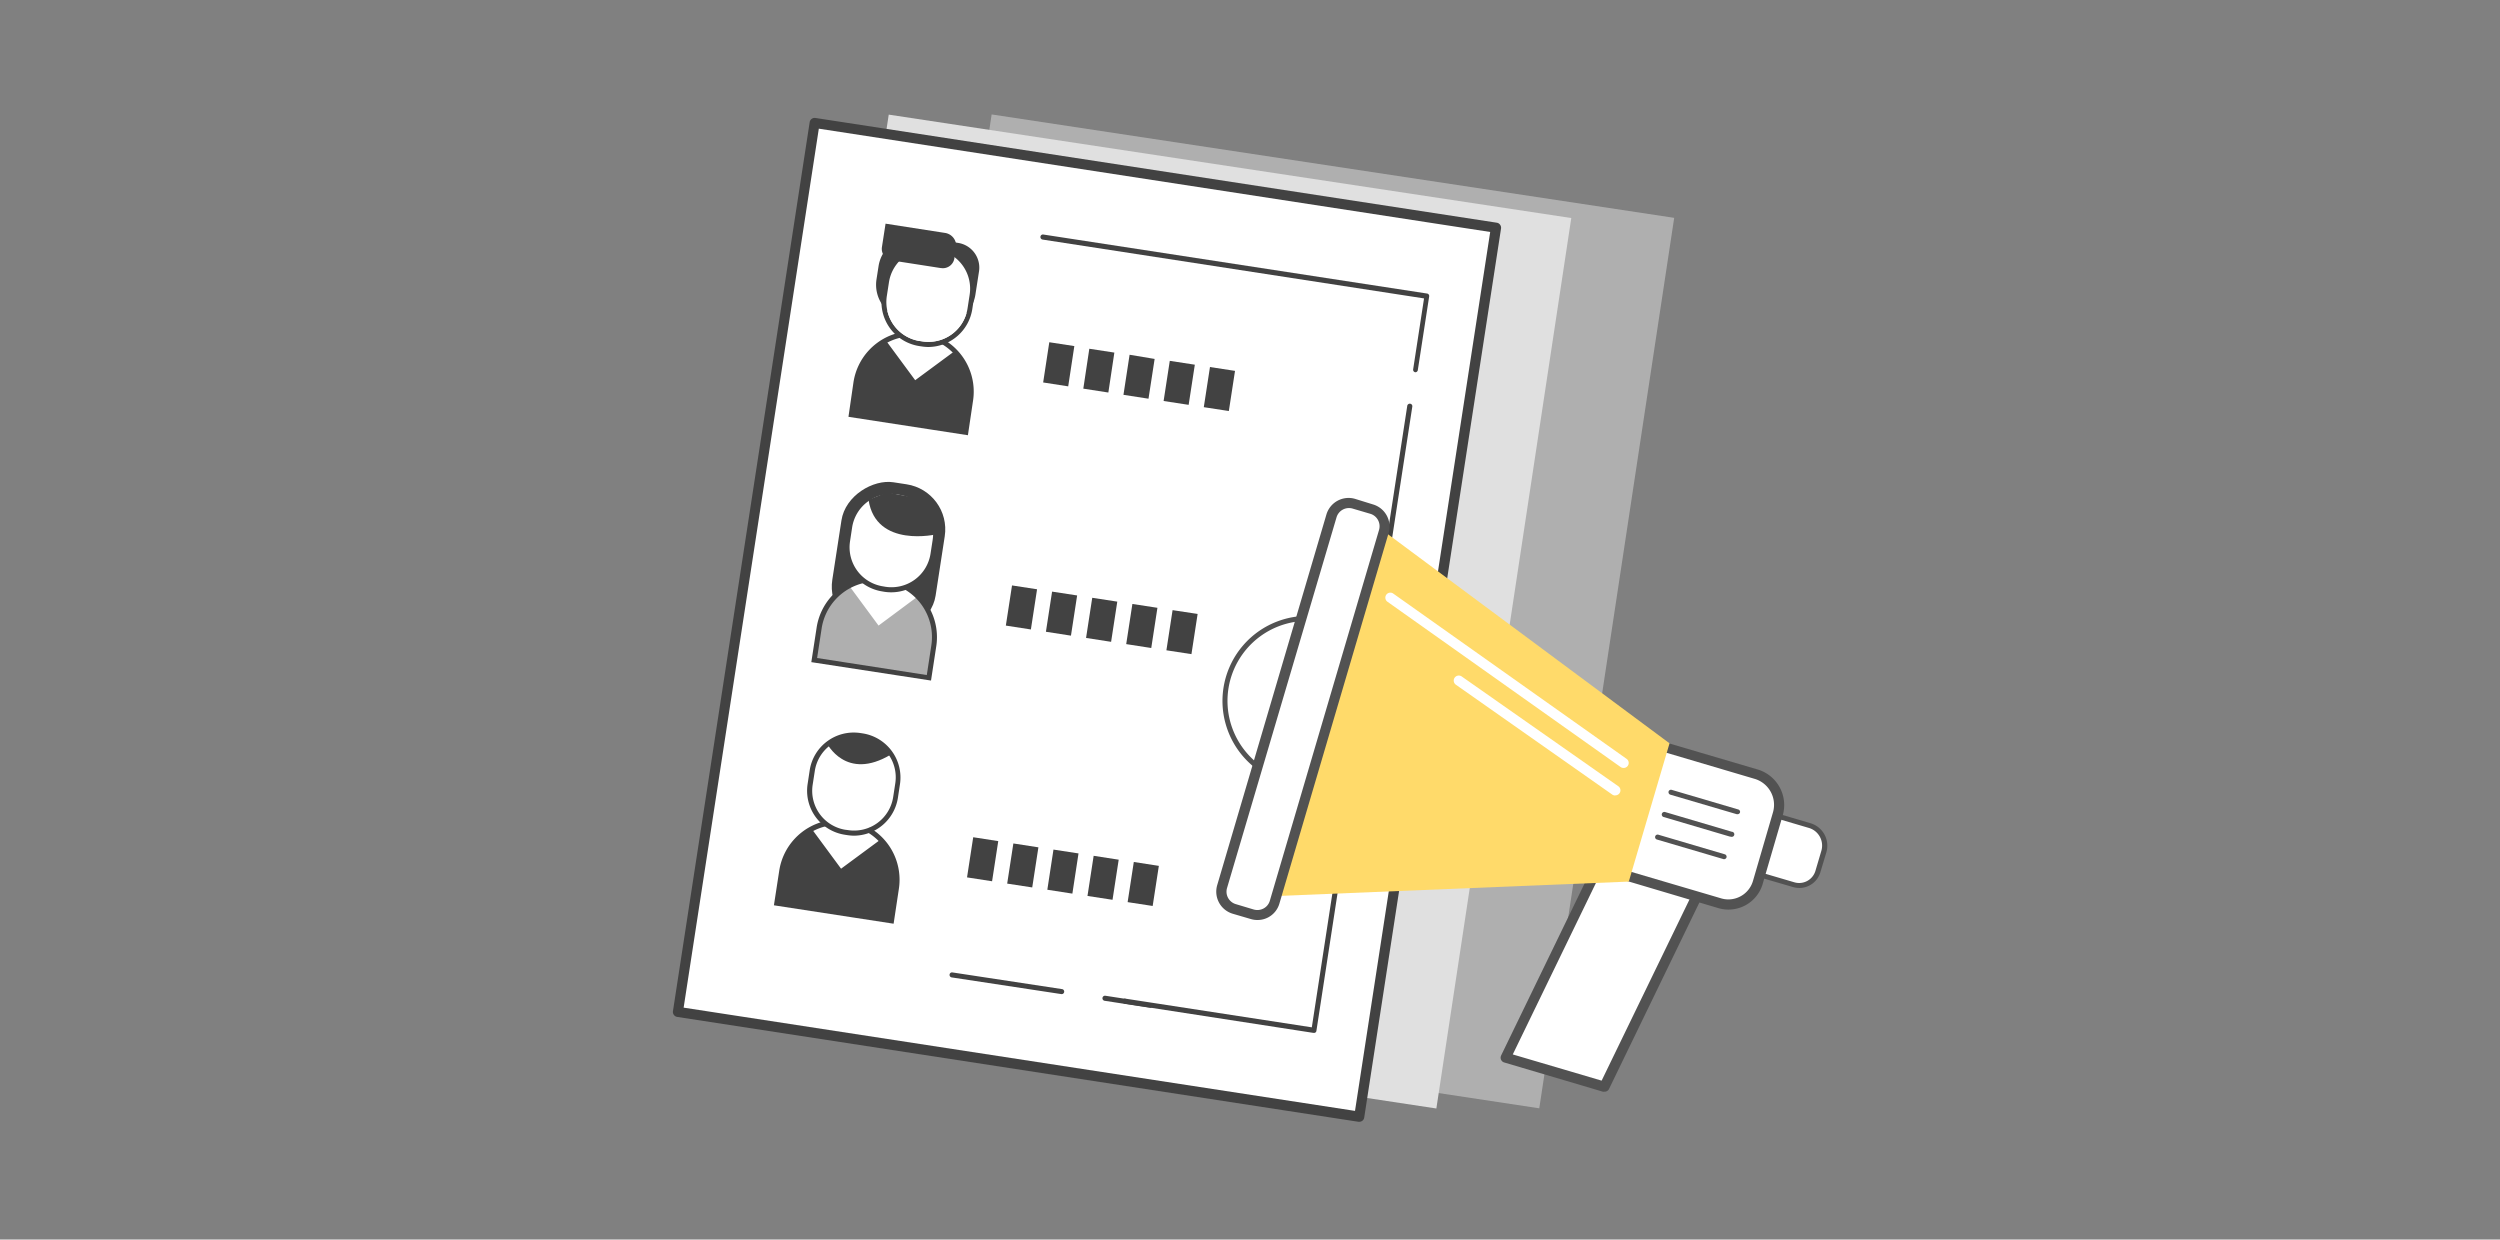 <svg id="圖層_1" data-name="圖層 1" xmlns="http://www.w3.org/2000/svg" viewBox="0 0 599 297"><rect x="0" y="0" width="599" height="297" fill="#808080" stroke="none"/><defs><style>.cls-1{fill:#afafaf;}.cls-2{fill:#e0e0e0;}.cls-3{fill:#fff;}.cls-4{fill:#424242;}.cls-5{fill:none;}.cls-6{fill:#525252;}.cls-7{fill:#ffda6a;}</style></defs><title>12</title><rect class="cls-1" x="195.86" y="64.7" width="215.51" height="165.19" transform="matrix(0.15, -0.99, 0.99, 0.15, 111.84, 424.97)"/><rect class="cls-2" x="171.14" y="64.71" width="215.51" height="165.19" transform="matrix(0.15, -0.99, 0.99, 0.15, 90.88, 400.54)"/><rect class="cls-3" x="152.66" y="65.92" width="215.51" height="165.19" transform="matrix(0.15, -0.99, 0.99, 0.15, 74.01, 383.31)"/><path class="cls-4" d="M325.67,268.78h-.18L162.23,243.65a1.23,1.23,0,0,1-1-1.33L194,29.26a1.21,1.21,0,0,1,1.34-1h0L358.63,53.36a1.18,1.18,0,0,1,.79.49,1.21,1.21,0,0,1,.23.9l-32.78,213A1.18,1.18,0,0,1,325.67,268.78ZM163.8,241.43l160.86,24.74L357.05,55.58,196.19,30.83Z"/><line class="cls-5" x1="254.4" y1="237.58" x2="228.12" y2="233.54"/><path class="cls-4" d="M254.4,238.19h-.08l-26.29-4a.61.61,0,0,1-.51-.69h0a.59.59,0,0,1,.66-.51h0l26.29,4a.6.6,0,0,1,.51.66v0A.6.6,0,0,1,254.4,238.19Z"/><line class="cls-5" x1="275.71" y1="240.86" x2="264.76" y2="239.17"/><path class="cls-4" d="M275.71,241.47h-.09l-10.95-1.68a.61.61,0,1,1,.18-1.21h0l10.95,1.69a.62.62,0,0,1,.44.75A.63.63,0,0,1,275.71,241.47Z"/><polyline class="cls-3" points="337.35 100.16 314.79 246.87 269.48 239.91"/><path class="cls-4" d="M314.79,247.48h-.1l-45.26-7a.63.63,0,0,1-.5-.7.6.6,0,0,1,.68-.51h0l44.7,6.88L337.18,97.23a.62.62,0,0,1,.7-.5.6.6,0,0,1,.51.68v0L315.41,247a.56.56,0,0,1-.24.39A.58.58,0,0,1,314.79,247.48Z"/><polyline class="cls-3" points="249.89 56.8 341.85 70.94 339.14 88.58"/><path class="cls-4" d="M339.19,89.19h-.1a.61.61,0,0,1-.5-.69h0l2.61-17L249.79,57.4a.62.62,0,0,1-.5-.7.6.6,0,0,1,.68-.51h0l91.95,14.14a.6.6,0,0,1,.51.69l-2.72,17.64A.61.61,0,0,1,339.19,89.19Z"/><path class="cls-3" d="M198,197.32a13.87,13.87,0,0,0-10.66,11.42l-1.2,7.66,27.51,4.27,1.2-7.66a13.88,13.88,0,0,0-6.71-14.14"/><path class="cls-4" d="M211,201.14l-9.48,7-7-9.49a13.83,13.83,0,0,0-7.22,10.14l-1.2,7.66,27.51,4.27,1.2-7.66A13.87,13.87,0,0,0,211,201.14Z"/><path class="cls-4" d="M214.11,221.32l-28.68-4.41,1.27-8.26a14.44,14.44,0,0,1,11.13-11.94l.26,1.21a13.23,13.23,0,0,0-10.19,10.93l-1.08,7.05,26.28,4,1.08-7.05a13.23,13.23,0,0,0-6.43-13.49l.61-1.05a14.44,14.44,0,0,1,7,14.72Z"/><path class="cls-4" d="M204.61,200.23a11.34,11.34,0,0,1-1.64-.14h0l-.52-.08a10.66,10.66,0,0,1-8.95-12.13v0l.5-3.3a10.67,10.67,0,0,1,12.16-8.94h0l.54.08a10.7,10.7,0,0,1,8.93,12.19l-.5,3.3A10.72,10.72,0,0,1,204.61,200.23Zm-1.44-1.34A9.47,9.47,0,0,0,214,191h0l.51-3.31a9.5,9.5,0,0,0-7.93-10.83l-.53-.07a9.48,9.48,0,0,0-10.82,7.91h0l-.51,3.3a9.46,9.46,0,0,0,7.86,10.82h.06Z"/><path class="cls-4" d="M294.43,98.48l-6-.92,1.48-9.62,6,.92ZM284.8,97l-6-.92,1.48-9.62,6,.92Zm-9.62-1.47-6-.93L270.65,85l6,1Zm-9.62-1.48-6-.93L261,83.56l6,.92Zm-9.62-1.48-6-.93L251.41,82l6,.92Z"/><path class="cls-4" d="M285.47,156.73l-6-.92,1.48-9.62,6,.91Zm-9.63-1.47-6-.93,1.48-9.62,6,.92Zm-9.62-1.48-6-.93,1.48-9.62,6,.92Zm-9.62-1.48-6-.93,1.48-9.62,6,.92ZM247,150.82l-6-.93,1.48-9.62,6,.92Z"/><path class="cls-4" d="M276.18,217.07l-6-.92,1.48-9.62,6,.93Zm-9.62-1.48-6-.92,1.48-9.62,6,.93Zm-9.62-1.48-6-.93,1.47-9.62,6,.92Zm-9.62-1.48-6-.92,1.48-9.62,6,.93Zm-9.62-1.48-6-.93,1.48-9.62,6,.93Z"/><rect class="cls-4" x="194.78" y="121.18" width="36.23" height="25.04" rx="10.92" transform="translate(48.36 323.78) rotate(-81.25)"/><path class="cls-3" d="M206.89,139.05a13.88,13.88,0,0,0-10.65,11.44l-1.2,7.65,27.49,4.24,1.2-7.67a13.9,13.9,0,0,0-6.73-14.1"/><path class="cls-1" d="M219.92,142.89l-9.42,7-7-9.49a13.81,13.81,0,0,0-7.22,10.14l-1.2,7.65,27.41,4.24,1.2-7.67A13.83,13.83,0,0,0,219.92,142.89Z"/><path class="cls-4" d="M223.07,163.06l-28.68-4.41,1.27-8.25a14.44,14.44,0,0,1,11.13-11.94l.26,1.21a13.23,13.23,0,0,0-10.19,10.93l-1.08,7.06,26.28,4.08,1.08-7.06a13.24,13.24,0,0,0-6.43-13.49l.61-1a14.43,14.43,0,0,1,7,14.72Z"/><rect class="cls-3" x="201.79" y="119.19" width="23.5" height="20.7" rx="9.96" transform="translate(53.02 320.89) rotate(-81.25)"/><path class="cls-4" d="M213.57,141.92a11.31,11.31,0,0,1-1.64-.12h0l-.52-.09a10.69,10.69,0,0,1-8.94-12.18l.5-3.31a10.7,10.7,0,0,1,12.19-9l.54.08a10.7,10.7,0,0,1,8.93,12.18l-.5,3.37A10.73,10.73,0,0,1,213.57,141.92Zm-1.44-1.33a9.47,9.47,0,0,0,10.82-7.9v0l.51-3.3a9.48,9.48,0,0,0-7.91-10.82h0l-.56-.11a9.47,9.47,0,0,0-10.82,7.91h0l-.5,3.3a9.47,9.47,0,0,0,7.9,10.82h0Z"/><path class="cls-4" d="M224.47,128s-14.6,3.47-16.37-8.25l4.39-1.78,6.84,1.31,3.61,3.71Z"/><path class="cls-4" d="M198.08,178s4.55,9.34,15.41,2.76C213.49,180.75,208.51,171.67,198.08,178Z"/><path class="cls-4" d="M220.16,56.73l9.42,1.47a6,6,0,0,1,5,6.78l-.88,5.66a8.42,8.42,0,0,1-9.62,7l-7-1.08A8.42,8.42,0,0,1,210,67l.51-3.28a8.43,8.43,0,0,1,9.62-7Z"/><path class="cls-3" d="M215.76,80.27A13.89,13.89,0,0,0,205.1,91.7l-1.2,7.66,27.48,4.22,1.2-7.65a13.86,13.86,0,0,0-6.73-14.1"/><path class="cls-4" d="M228.76,84.1l-9.48,7-7-9.49A13.86,13.86,0,0,0,205.1,91.7l-1.2,7.66,27.48,4.22,1.2-7.65A13.85,13.85,0,0,0,228.76,84.1Z"/><path class="cls-4" d="M231.91,104.28l-28.62-4.41,1.2-8.27a14.44,14.44,0,0,1,11.12-11.93l.28,1.21a13.21,13.21,0,0,0-10.2,10.92l-1.08,7L231,102.9,232,95.84a13.22,13.22,0,0,0-6.48-13.48l.61-1a14.43,14.43,0,0,1,7,14.72Z"/><path class="cls-4" d="M222.41,83.14a11,11,0,0,1-1.62-.14h0l-.53-.08a10.69,10.69,0,0,1-8.94-12.18h0l.51-3.3A10.66,10.66,0,0,1,224,58.5h0l.54.08a10.69,10.69,0,0,1,8.92,12.19l-.5,3.3A10.72,10.72,0,0,1,222.41,83.14ZM221,81.8a9.48,9.48,0,0,0,10.82-7.88v0l.51-3.31a9.48,9.48,0,0,0-7.91-10.82h0l-.54-.07A9.48,9.48,0,0,0,213,67.59h0l-.51,3.3a9.45,9.45,0,0,0,7.86,10.82h.06Z"/><path class="cls-3" d="M221,81.8a9.48,9.48,0,0,0,10.82-7.88v0l.51-3.31a9.48,9.48,0,0,0-7.91-10.82h0l-.54-.07A9.48,9.48,0,0,0,213,67.59h0l-.51,3.3a9.45,9.45,0,0,0,7.86,10.82h.06Z"/><path class="cls-4" d="M212.18,53.59l14.26,2.22a3.13,3.13,0,0,1,2.62,3.58h0l-.39,2.5a2.79,2.79,0,0,1-3.19,2.34h-.06l-11.77-1.83a2.8,2.8,0,0,1-2.34-3.2h0Z"/><path class="cls-3" d="M416.47,192.7l17.16,5.06A5,5,0,0,1,437,204l-1.42,4.81a4.68,4.68,0,0,1-5.8,3.16h0l-17.5-5.16a3.38,3.38,0,0,1-2.28-4.2l2.24-7.63A3.38,3.38,0,0,1,416.47,192.7Z"/><path class="cls-6" d="M431.1,212.76a5.32,5.32,0,0,1-1.49-.22l-17.49-5.1a4,4,0,0,1-2.69-4.94l2.25-7.63a4,4,0,0,1,4.94-2.69l17.16,5.06a5.62,5.62,0,0,1,3.81,7h0L436.16,209A5.27,5.27,0,0,1,431.1,212.76Zm-15.64-19.59a2.77,2.77,0,0,0-2.65,2l-2.25,7.63a2.77,2.77,0,0,0,1.87,3.45l17.5,5.15a4.07,4.07,0,0,0,5.05-2.75h0l1.42-4.81a4.41,4.41,0,0,0-3-5.47h0l-17.16-5.06a2.53,2.53,0,0,0-.77-.12Z"/><polygon class="cls-3" points="384.39 260.41 360.77 253.45 393.5 185.94 417.14 192.9 384.39 260.41"/><path class="cls-6" d="M384.39,261.57a1,1,0,0,1-.34,0l-23.63-7a1.19,1.19,0,0,1-.82-1.49,1.46,1.46,0,0,1,.07-.19l32.75-67.51a1.21,1.21,0,0,1,1.42-.63l23.63,7a1.22,1.22,0,0,1,.76,1.67L385.48,261A1.18,1.18,0,0,1,384.39,261.57Zm-21.93-8.93,21.29,6.28,31.68-65.32-21.29-6.28Z"/><path class="cls-3" d="M414.13,216.7a6.67,6.67,0,0,1-2.08-.3l-23.16-6.83L398,178.73l22.85,6.74A7.65,7.65,0,0,1,426,195l-4.81,16.47a7.36,7.36,0,0,1-7,5.25Z"/><path class="cls-6" d="M398.8,180.22l21.64,6.4a6.49,6.49,0,0,1,4.37,8L420,211.11a6.15,6.15,0,0,1-5.87,4.39,5.94,5.94,0,0,1-1.73-.25l-22-6.48,8.42-28.55m-1.63-3-9.77,33.15,24.31,7.22a8.54,8.54,0,0,0,10.6-5.77h0l4.81-16.45a8.89,8.89,0,0,0-6-11l-24-7.07Z"/><circle class="cls-3" cx="313.28" cy="167.94" r="19.76"/><path class="cls-6" d="M313.27,188.31a21.15,21.15,0,0,1-5.75-.83,20.37,20.37,0,1,1,5.75.83Zm0-39.54a19.16,19.16,0,1,0,5.41.78,19.61,19.61,0,0,0-5.38-.78Z"/><polygon class="cls-7" points="325.97 123.11 400.02 178.1 390.26 211.23 298.9 214.97 325.97 123.11"/><rect class="cls-3" x="261.6" y="163.31" width="101.2" height="13.13" rx="4.32" transform="matrix(0.28, -0.96, 0.96, 0.28, 61, 421.32)"/><path class="cls-6" d="M301.26,220.43a5.24,5.24,0,0,1-1.57-.23h0l-4.3-1.26a5.52,5.52,0,0,1-3.75-6.85v0l26.17-88.82a5.54,5.54,0,0,1,6.87-3.74l4.29,1.33a5.53,5.53,0,0,1,3.74,6.86h0l-26.17,88.79a5.44,5.44,0,0,1-2.66,3.28A5.38,5.38,0,0,1,301.26,220.43Zm-.89-2.52a3.14,3.14,0,0,0,2.4-.25,3.06,3.06,0,0,0,1.49-1.87L330.41,127a3.12,3.12,0,0,0-2-3.87l-4.31-1.27a3.11,3.11,0,0,0-3.87,2.1h0L294,212.76a3.11,3.11,0,0,0,2.1,3.87h0Z"/><line class="cls-5" x1="400.37" y1="189.79" x2="416.32" y2="194.48"/><path class="cls-6" d="M416.32,195.09h-.17L400.2,190.4a.63.63,0,0,1-.41-.75.6.6,0,0,1,.75-.4l15.95,4.7a.6.6,0,0,1,.41.74A.64.64,0,0,1,416.32,195.09Z"/><line class="cls-5" x1="398.78" y1="195.16" x2="414.73" y2="199.87"/><path class="cls-6" d="M414.73,200.47h-.17l-15.94-4.71a.62.62,0,0,1-.44-.77.63.63,0,0,1,.77-.43h0l16,4.73a.61.61,0,1,1-.17,1.2h0Z"/><line class="cls-5" x1="397.2" y1="200.55" x2="413.14" y2="205.25"/><path class="cls-6" d="M413.14,205.86H413l-16-4.71a.6.6,0,0,1,.33-1.16h0l15.93,4.7a.61.61,0,0,1,.41.75A.63.63,0,0,1,413.14,205.86Z"/><path class="cls-3" d="M389,184a1.24,1.24,0,0,1-.7-.22l-55.79-39.55a1.2,1.2,0,0,1,1.24-2.06l.14.1L389.7,181.8A1.2,1.2,0,0,1,389,184Z"/><path class="cls-3" d="M387,190.6a1.2,1.2,0,0,1-.69-.21l-37.49-26.34a1.2,1.2,0,0,1-.29-1.67,1.22,1.22,0,0,1,1.68-.31l37.53,26.31a1.19,1.19,0,0,1,.3,1.67,1.21,1.21,0,0,1-1,.52Z"/></svg>